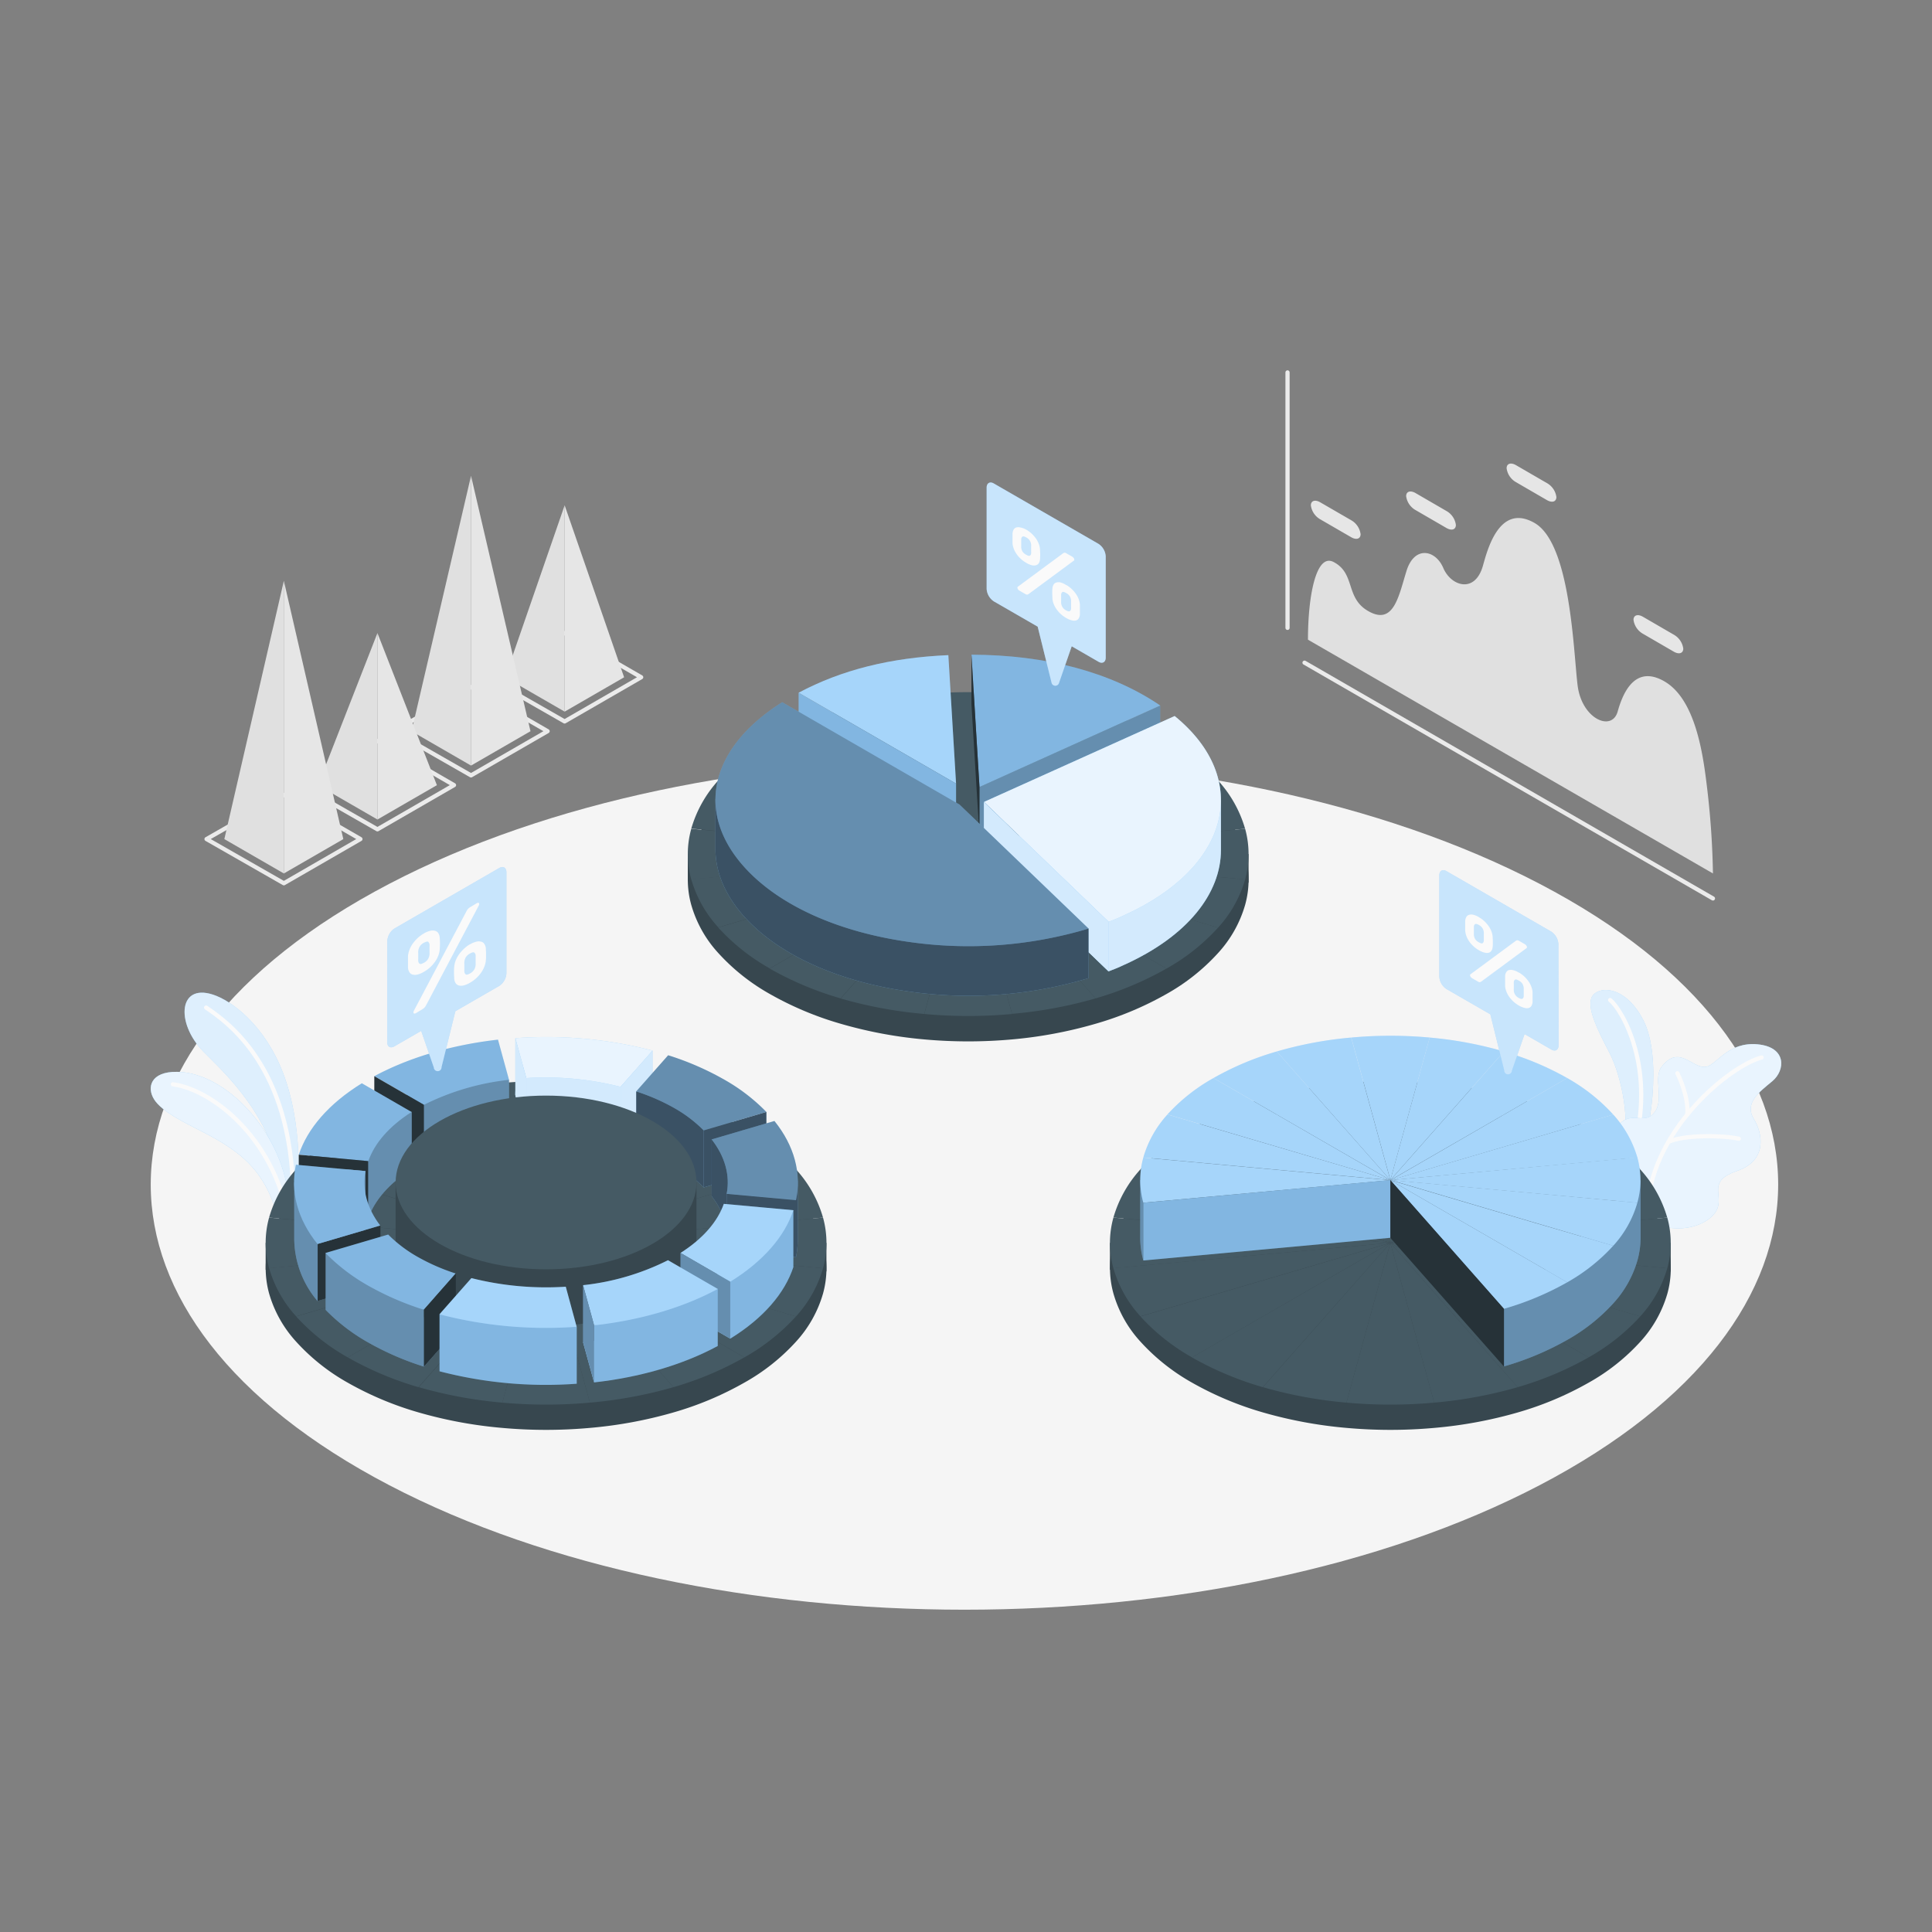 <svg xmlns="http://www.w3.org/2000/svg" viewBox="0 0 500 500"><rect x="0" y="0" width="500" height="500" fill="#808080" stroke="none"/><g id="freepik--Floor--inject-82"><path d="M100.69,384.34c82.24,43,215.58,43,297.82,0s82.24-112.62,0-155.58-215.58-43-297.82,0S18.45,341.37,100.69,384.34Z" style="fill:#f5f5f5"></path></g><g id="freepik--grey-charts--inject-82"><polygon points="146.12 186.71 165.94 175.27 146.12 163.83 126.12 175.27 146.12 186.71" style="fill:none;stroke:#ebebeb;stroke-linecap:round;stroke-linejoin:round;stroke-width:1.084px"></polygon><polygon points="130.73 175.28 146.13 130.77 146.13 184.17 130.73 175.28" style="fill:#e0e0e0"></polygon><polygon points="146.13 184.17 161.52 175.28 146.13 130.77 146.13 184.17" style="fill:#e6e6e6"></polygon><polygon points="121.9 200.67 141.72 189.23 121.9 177.79 101.9 189.23 121.9 200.67" style="fill:none;stroke:#ebebeb;stroke-linecap:round;stroke-linejoin:round;stroke-width:1.084px"></polygon><polygon points="106.51 189.24 121.9 123.14 121.9 198.13 106.51 189.24" style="fill:#e0e0e0"></polygon><polygon points="121.9 198.13 137.29 189.24 121.9 123.14 121.9 198.13" style="fill:#e6e6e6"></polygon><polygon points="97.68 214.63 117.5 203.19 97.68 191.75 77.67 203.19 97.68 214.63" style="fill:none;stroke:#ebebeb;stroke-linecap:round;stroke-linejoin:round;stroke-width:1.084px"></polygon><polygon points="82.29 203.2 97.68 163.83 97.68 212.09 82.29 203.2" style="fill:#e0e0e0"></polygon><polygon points="97.68 212.09 113.07 203.2 97.68 163.83 97.68 212.09" style="fill:#e6e6e6"></polygon><polygon points="73.46 228.59 93.28 217.15 73.46 205.71 53.45 217.15 73.46 228.59" style="fill:none;stroke:#ebebeb;stroke-linecap:round;stroke-linejoin:round;stroke-width:1.084px"></polygon><polygon points="58.06 217.16 73.46 150.32 73.46 226.05 58.06 217.16" style="fill:#e0e0e0"></polygon><polygon points="73.46 226.05 88.85 217.16 73.46 150.32 73.46 226.05" style="fill:#e6e6e6"></polygon><line x1="337.61" y1="171.5" x2="443.31" y2="232.52" style="fill:none;stroke:#ebebeb;stroke-linecap:round;stroke-miterlimit:10;stroke-width:1.084px"></line><path d="M443.31,226.05a214.9,214.9,0,0,0-1.61-22.91c-1-8.26-3-22.2-10.95-26.8s-10.95,3.72-12.1,7.81c-1.5,5.31-9.29,1.95-10.37-6.8s-1.79-36.63-11.13-42-12.35,7.58-13.41,11.2c-2.09,7.11-8.22,5.15-10.22.44s-7.46-5.86-9.52.77-3.33,14.24-10,10.33c-5.86-3.43-3.17-9.68-8.88-12.65-4.52-2.34-6.62,8.82-6.62,20.11Z" style="fill:#e0e0e0"></path><path d="M435.63,167.86c0,1.22-1.1,1.57-2.44.8l-8-4.64a4.9,4.9,0,0,1-2.44-3.61c0-1.21,1.1-1.57,2.44-.79l8,4.64A4.88,4.88,0,0,1,435.63,167.86Z" style="fill:#e6e6e6"></path><path d="M402.79,128.63c0,1.22-1.09,1.57-2.44.8l-8-4.64a4.87,4.87,0,0,1-2.44-3.61c0-1.21,1.09-1.57,2.44-.79l8,4.64A4.86,4.86,0,0,1,402.79,128.63Z" style="fill:#e6e6e6"></path><path d="M376.78,135.85c0,1.22-1.09,1.57-2.43.8l-8-4.64a4.87,4.87,0,0,1-2.44-3.61c0-1.21,1.09-1.57,2.44-.79l8,4.64A4.87,4.87,0,0,1,376.78,135.85Z" style="fill:#e6e6e6"></path><path d="M352.12,138.24c0,1.22-1.09,1.57-2.44.79l-8-4.63a4.89,4.89,0,0,1-2.43-3.61c0-1.21,1.09-1.57,2.43-.79l8,4.63A4.89,4.89,0,0,1,352.12,138.24Z" style="fill:#e6e6e6"></path><line x1="333.21" y1="162.49" x2="333.21" y2="96.38" style="fill:none;stroke:#ebebeb;stroke-linecap:round;stroke-miterlimit:10;stroke-width:1.084px"></line></g><g id="freepik--Plants--inject-82"><path d="M77,308.72s1.64-14.68-2.91-28.66C69.81,266.84,61.21,259.83,56,257.73c-9.85-3.93-10.73,6.92-3.35,14.43,5.41,5.52,18.43,16.9,20.67,36.2Z" style="fill:#90CAF9"></path><path d="M77,308.72s1.64-14.68-2.91-28.66C69.81,266.84,61.21,259.83,56,257.73c-9.85-3.93-10.73,6.92-3.35,14.43,5.41,5.52,18.43,16.9,20.67,36.2Z" style="fill:#fff;opacity:0.7"></path><path d="M53.34,260.76c5.95,4,21.94,15.55,22.52,47.85" style="fill:none;stroke:#fafafa;stroke-linecap:round;stroke-miterlimit:10;stroke-width:1.084px"></path><path d="M72.81,318.75c-3.06-14.8-9.31-20.17-20.48-25.89-4.78-2.44-10.38-5.16-12.4-8.27s-1-7.29,5.88-7.2c12.57.17,26.89,15.32,28.8,31.92Z" style="fill:#90CAF9"></path><path d="M72.81,318.75c-3.06-14.8-9.31-20.17-20.48-25.89-4.78-2.44-10.38-5.16-12.4-8.27s-1-7.29,5.88-7.2c12.57.17,26.89,15.32,28.8,31.92Z" style="fill:#fff;opacity:0.8"></path><path d="M44.75,280.61c9.49,1.29,24.48,12.35,29.24,32" style="fill:none;stroke:#fafafa;stroke-linecap:round;stroke-miterlimit:10;stroke-width:1.084px"></path><path d="M423.4,301.79c3.85-7.4,6.84-28.16,1.89-37.76s-12.31-8.83-13.45-5.72c-1,2.87,1.47,8,4.67,14.11s5.9,19.2,2.87,25.3Z" style="fill:#90CAF9"></path><path d="M423.4,301.79c3.85-7.4,6.84-28.16,1.89-37.76s-12.31-8.83-13.45-5.72c-1,2.87,1.47,8,4.67,14.11s5.9,19.2,2.87,25.3Z" style="fill:#fff;opacity:0.7"></path><path d="M416.7,258.81c3.15,2.53,12.17,18,5.86,39.23" style="fill:none;stroke:#fafafa;stroke-linecap:round;stroke-miterlimit:10;stroke-width:1.084px"></path><path d="M422.18,309.63c-2.32-4.64-7.4-12.32-3.94-17.59s7.08-.61,9.86-4.05-.4-9,2-12c4.64-5.9,8,.95,11.64.05,2.63-.65,5.56-6.48,13.13-5.77s7.19,6.71,3.82,9.53-7.37,5.63-4.77,9.86c2.3,3.75,3.49,10.68-4.38,13.37-7.52,2.57-3.8,5.83-5,9.51s-8.3,7.17-15.85,4.33Z" style="fill:#90CAF9"></path><path d="M422.18,309.63c-2.32-4.64-7.4-12.32-3.94-17.59s7.08-.61,9.86-4.05-.4-9,2-12c4.64-5.9,8,.95,11.64.05,2.63-.65,5.56-6.48,13.13-5.77s7.19,6.71,3.82,9.53-7.37,5.63-4.77,9.86c2.3,3.75,3.49,10.68-4.38,13.37-7.52,2.57-3.8,5.83-5,9.51s-8.3,7.17-15.85,4.33Z" style="fill:#fff;opacity:0.8"></path><path d="M455.91,273.67c-8.2,2.2-27.84,18.16-29.5,38.19" style="fill:none;stroke:#fafafa;stroke-linecap:round;stroke-miterlimit:10;stroke-width:1.084px"></path><path d="M450,294.7c-4.05-.92-14.34-1.05-18.19.82" style="fill:none;stroke:#fafafa;stroke-linecap:round;stroke-miterlimit:10;stroke-width:1.084px"></path><path d="M434.1,277.75s3,5.81,2.57,10.7" style="fill:none;stroke:#fafafa;stroke-linecap:round;stroke-miterlimit:10;stroke-width:1.084px"></path></g><g id="freepik--Charts--inject-82"><path d="M322.24,221a31.32,31.32,0,0,0-7-12.47A53,53,0,0,0,301.88,198a84.7,84.7,0,0,0-18.36-7.71,112.39,112.39,0,0,0-21.6-4,124.83,124.83,0,0,0-22.71,0,112.28,112.28,0,0,0-21.59,4A84.58,84.58,0,0,0,199.25,198a53.14,53.14,0,0,0-13.35,10.6,31.42,31.42,0,0,0-7,12.47,24.46,24.46,0,0,0,0,13.12,31.06,31.06,0,0,0,7,12.46,53.18,53.18,0,0,0,13.36,10.61,84.31,84.31,0,0,0,18.35,7.7A113.12,113.12,0,0,0,239.21,269a126.66,126.66,0,0,0,22.71,0,113.12,113.12,0,0,0,21.61-4.05,84.31,84.31,0,0,0,18.35-7.7h0a53,53,0,0,0,13.36-10.61,31.21,31.21,0,0,0,7-12.46A24.65,24.65,0,0,0,322.24,221Z" style="fill:#37474f"></path><polygon points="178 221.02 323.13 221.02 323.13 228.42 178 228.01 178 221.02" style="fill:#37474f"></polygon><path d="M239.21,179.66,250.55,221,217.62,183.7A112.28,112.28,0,0,1,239.21,179.66Z" style="fill:#455a64"></path><path d="M261.92,179.66,250.58,221h0l-11.34-41.36A124.83,124.83,0,0,1,261.92,179.66Z" style="fill:#455a64"></path><path d="M283.52,183.7,250.58,221l11.34-41.36A112.39,112.39,0,0,1,283.52,183.7Z" style="fill:#455a64"></path><path d="M315.23,202a31.43,31.43,0,0,1,7,12.48L250.59,221h0Z" style="fill:#455a64"></path><path d="M322.24,214.49a24.62,24.62,0,0,1,0,13.11L250.59,221Z" style="fill:#455a64"></path><path d="M322.24,227.6a31.31,31.31,0,0,1-7,12.47l-64.65-19Z" style="fill:#455a64"></path><path d="M315.24,240.07a53,53,0,0,1-13.36,10.6L250.57,221h0Z" style="fill:#455a64"></path><path d="M250.58,221.05l32.95,37.33a112.35,112.35,0,0,1-21.61,4l-11.35-41.36Z" style="fill:#455a64"></path><path d="M250.57,221.06l11.35,41.36a124.83,124.83,0,0,1-22.71,0Z" style="fill:#455a64"></path><path d="M250.55,221.05h0l-11.36,41.36a112.35,112.35,0,0,1-21.61-4Z" style="fill:#455a64"></path><path d="M250.55,221.05l-33,37.33a84.83,84.83,0,0,1-18.35-7.71Z" style="fill:#455a64"></path><path d="M250.54,221l-64.65,19a31.16,31.16,0,0,1-7-12.47Z" style="fill:#455a64"></path><path d="M250.54,221,178.9,227.6a24.42,24.42,0,0,1,0-13.11Z" style="fill:#455a64"></path><path d="M250.54,221h0l-71.64-6.55a31.52,31.52,0,0,1,7-12.48Z" style="fill:#455a64"></path><path d="M199.25,191.42,250.54,221,185.9,202A53.12,53.12,0,0,1,199.25,191.42Z" style="fill:#455a64"></path><path d="M301.88,191.42,250.58,221h0l32.94-37.32A84.23,84.23,0,0,1,301.88,191.42Z" style="fill:#455a64"></path><path d="M301.88,191.42A52.94,52.94,0,0,1,315.23,202l-64.64,19Z" style="fill:#455a64"></path><path d="M250.55,221h0l-51.32,29.63a53.16,53.16,0,0,1-13.36-10.6l64.65-19Z" style="fill:#455a64"></path><path d="M217.62,183.7,250.55,221h0l-51.3-29.62A84.11,84.11,0,0,1,217.62,183.7Z" style="fill:#455a64"></path><path d="M250.58,221.05l51.3,29.62a84.83,84.83,0,0,1-18.35,7.71Z" style="fill:#455a64"></path><path d="M206.68,179.28l40.75,23.52-2-33.25C230.44,170.19,217.71,173.39,206.68,179.28Z" style="fill:#90CAF9"></path><path d="M206.68,179.28l40.75,23.52-2-33.25C230.44,170.19,217.71,173.39,206.68,179.28Z" style="fill:#fff;opacity:0.2"></path><polygon points="247.43 202.8 247.43 215.64 206.68 192.11 206.68 179.28 247.43 202.8" style="fill:#90CAF9"></polygon><polygon points="247.43 202.8 247.43 215.64 206.68 192.11 206.68 179.28 247.43 202.8" style="opacity:0.1"></polygon><polygon points="300.26 182.58 253.49 203.68 253.49 216.51 300.26 195.41 300.26 182.58" style="fill:#90CAF9"></polygon><polygon points="300.26 182.58 253.49 203.68 253.49 216.51 300.26 195.41 300.26 182.58" style="opacity:0.3"></polygon><path d="M300.26,182.58c-12.59-8.57-29.38-13.09-48.84-13.15l1.25,20.79.82,13.46Z" style="fill:#90CAF9"></path><path d="M300.26,182.58c-12.59-8.57-29.38-13.09-48.84-13.15l1.25,20.79.82,13.46Z" style="opacity:0.1"></path><polygon points="251.41 169.43 251.41 182.26 253.49 216.51 253.49 203.68 251.41 169.43" style="fill:#263238"></polygon><path d="M263,228.39l23.91,23c1.34-.51,2.58-1,4-1.68,16.47-7.42,25.08-18.54,25.07-29.76v-12.7c-1.81-4.83-6.79-4.82-12-9.07l-48.83,22-.49.22Z" style="fill:#90CAF9"></path><path d="M263,228.39l23.91,23c1.34-.51,2.58-1,4-1.68,16.47-7.42,25.08-18.54,25.07-29.76v-12.7c-1.81-4.83-6.79-4.82-12-9.07l-48.83,22-.49.22Z" style="fill:#fff;opacity:0.6"></path><path d="M263,215.56l23.91,23c1.34-.51,2.58-1,4-1.69C318.48,224.42,324,201.62,304,185.31l-48.83,22-.49.22Z" style="fill:#90CAF9"></path><path d="M263,215.56l23.91,23c1.34-.51,2.58-1,4-1.69C318.48,224.42,324,201.62,304,185.31l-48.83,22-.49.22Z" style="fill:#fff;opacity:0.8"></path><polygon points="286.87 251.37 286.87 238.53 254.63 207.56 254.63 220.39 286.87 251.37" style="fill:#90CAF9"></polygon><polygon points="286.87 251.37 286.87 238.53 254.63 207.56 254.63 220.39 286.87 251.37" style="fill:#fff;opacity:0.6"></polygon><path d="M202.44,194.56c-6.87,4.33-14.5,7.06-17.28,12.32v12.84c0,6.69,3.11,13.47,9.56,19.67,9,8.63,23.25,14.73,40.18,17.16a107.91,107.91,0,0,0,46.82-3.41V240.31l-21.05-7.4L248.31,221Z" style="fill:#90CAF9"></path><path d="M202.44,194.56c-6.87,4.33-14.5,7.06-17.28,12.32v12.84c0,6.69,3.11,13.47,9.56,19.67,9,8.63,23.25,14.73,40.18,17.16a107.91,107.91,0,0,0,46.82-3.41V240.31l-21.05-7.4L248.31,221Z" style="opacity:0.6"></path><path d="M202.44,181.73c-19.74,12.42-22.92,30.22-7.72,44.82,9,8.64,23.25,14.73,40.18,17.17a108.07,108.07,0,0,0,46.82-3.41l-21.05-20.23-12.36-11.87Z" style="fill:#90CAF9"></path><path d="M202.44,181.73c-19.74,12.42-22.92,30.22-7.72,44.82,9,8.64,23.25,14.73,40.18,17.17a108.07,108.07,0,0,0,46.82-3.41l-21.05-20.23-12.36-11.87Z" style="opacity:0.3"></path><path d="M431.49,321.65a31.32,31.32,0,0,0-7-12.47,53,53,0,0,0-13.35-10.6,84.7,84.7,0,0,0-18.36-7.71,112.39,112.39,0,0,0-21.6-4,124.83,124.83,0,0,0-22.71,0,112.43,112.43,0,0,0-21.59,4,84.7,84.7,0,0,0-18.36,7.71,53,53,0,0,0-13.36,10.6,31.42,31.42,0,0,0-7,12.47,24.46,24.46,0,0,0,0,13.12,31.06,31.06,0,0,0,7,12.46,53.18,53.18,0,0,0,13.36,10.61,84.73,84.73,0,0,0,18.35,7.7,113.27,113.27,0,0,0,21.61,4,126.66,126.66,0,0,0,22.71,0,113.12,113.12,0,0,0,21.61-4,83.85,83.85,0,0,0,18.35-7.71h0a53,53,0,0,0,13.37-10.6,31.3,31.3,0,0,0,7-12.46A24.55,24.55,0,0,0,431.49,321.65Z" style="fill:#37474f"></path><polygon points="287.25 321.64 432.38 321.64 432.38 329.04 287.25 328.63 287.25 321.64" style="fill:#37474f"></polygon><path d="M348.46,280.28l11.35,41.36-32.94-37.32A112.43,112.43,0,0,1,348.46,280.28Z" style="fill:#455a64"></path><path d="M371.17,280.28l-11.34,41.36h0l-11.35-41.36A124.83,124.83,0,0,1,371.17,280.28Z" style="fill:#455a64"></path><path d="M392.77,284.32l-32.94,37.32,11.34-41.36A112.39,112.39,0,0,1,392.77,284.32Z" style="fill:#455a64"></path><path d="M424.48,302.63a31.36,31.36,0,0,1,7,12.48l-71.64,6.55h0Z" style="fill:#455a64"></path><path d="M431.49,315.11a24.52,24.52,0,0,1,0,13.11l-71.64-6.56Z" style="fill:#455a64"></path><path d="M431.49,328.22a31.4,31.4,0,0,1-7,12.47l-64.65-19Z" style="fill:#455a64"></path><path d="M424.5,340.69a53.44,53.44,0,0,1-13.37,10.6l-51.31-29.63h0Z" style="fill:#455a64"></path><path d="M359.83,321.67,392.78,359a113.11,113.11,0,0,1-21.61,4l-11.35-41.36Z" style="fill:#455a64"></path><path d="M359.82,321.68,371.17,363a125.74,125.74,0,0,1-22.71,0Z" style="fill:#455a64"></path><path d="M359.81,321.67h0L348.46,363a113.26,113.26,0,0,1-21.61-4Z" style="fill:#455a64"></path><path d="M359.81,321.67l-33,37.33a85.25,85.25,0,0,1-18.35-7.71Z" style="fill:#455a64"></path><path d="M359.79,321.66l-64.65,19a31.16,31.16,0,0,1-7-12.47Z" style="fill:#455a64"></path><path d="M359.79,321.66l-71.64,6.56a24.42,24.42,0,0,1,0-13.11Z" style="fill:#455a64"></path><path d="M359.79,321.65h0l-71.64-6.55a31.45,31.45,0,0,1,7-12.48Z" style="fill:#455a64"></path><path d="M308.51,292l51.28,29.61-64.64-19A53,53,0,0,1,308.51,292Z" style="fill:#455a64"></path><path d="M411.13,292l-51.3,29.61h0l32.94-37.32A84.23,84.23,0,0,1,411.13,292Z" style="fill:#455a64"></path><path d="M411.13,292a52.94,52.94,0,0,1,13.35,10.59l-64.63,19Z" style="fill:#455a64"></path><path d="M359.81,321.65h0L308.5,351.29a53.38,53.38,0,0,1-13.36-10.6l64.65-19Z" style="fill:#455a64"></path><path d="M326.87,284.32l32.94,37.32h0L308.51,292A84.23,84.23,0,0,1,326.87,284.32Z" style="fill:#455a64"></path><path d="M359.83,321.67l51.3,29.62A84.83,84.83,0,0,1,392.78,359Z" style="fill:#455a64"></path><path d="M295.89,305.41v20.78a22,22,0,0,1-.8-5.83V305.41Z" style="fill:#90CAF9"></path><path d="M295.89,305.41v20.78a22,22,0,0,1-.8-5.83V305.41Z" style="opacity:0.3"></path><path d="M359.79,305.43l-63.9,5.84a21.88,21.88,0,0,1,0-11.69Z" style="fill:#90CAF9"></path><path d="M359.79,305.41h0l-63.9-5.85a28.07,28.07,0,0,1,6.25-11.13Z" style="fill:#90CAF9"></path><path d="M314.05,279l45.74,26.41-57.65-17A47.41,47.41,0,0,1,314.05,279Z" style="fill:#90CAF9"></path><path d="M330.43,272.12l29.38,33.28h0L314.05,279A75.23,75.23,0,0,1,330.43,272.12Z" style="fill:#90CAF9"></path><path d="M349.69,268.52l10.12,36.88-29.38-33.28A99.82,99.82,0,0,1,349.69,268.52Z" style="fill:#90CAF9"></path><path d="M370,268.52,359.83,305.4h0l-10.12-36.88A110.57,110.57,0,0,1,370,268.52Z" style="fill:#90CAF9"></path><path d="M389.21,272.12,359.83,305.4,370,268.52A99.82,99.82,0,0,1,389.21,272.12Z" style="fill:#90CAF9"></path><g style="opacity:0.2"><path d="M359.79,305.43l-63.9,5.84a21.88,21.88,0,0,1,0-11.69Z" style="fill:#fff"></path><path d="M359.79,305.41h0l-63.9-5.85a28.07,28.07,0,0,1,6.25-11.13Z" style="fill:#fff"></path><path d="M314.05,279l45.74,26.41-57.65-17A47.41,47.41,0,0,1,314.05,279Z" style="fill:#fff"></path><path d="M330.43,272.12l29.38,33.28h0L314.05,279A75.23,75.23,0,0,1,330.43,272.12Z" style="fill:#fff"></path><path d="M349.69,268.52l10.12,36.88-29.38-33.28A99.82,99.82,0,0,1,349.69,268.52Z" style="fill:#fff"></path><path d="M370,268.52,359.83,305.4h0l-10.12-36.88A110.57,110.57,0,0,1,370,268.52Z" style="fill:#fff"></path><path d="M389.21,272.12,359.83,305.4,370,268.52A99.82,99.82,0,0,1,389.21,272.12Z" style="fill:#fff"></path></g><path d="M414,315.39l-9.59,9-7.29,6.89-6.95,6.54-.93.87v14.93a75.42,75.42,0,0,0,16.38-6.87,47.69,47.69,0,0,0,11.92-9.47,27.77,27.77,0,0,0,6.23-11.11,22,22,0,0,0,.81-5.83V305.42Z" style="fill:#90CAF9"></path><path d="M414,315.39l-9.59,9-7.29,6.89-6.95,6.54-.93.87v14.93a75.42,75.42,0,0,0,16.38-6.87,47.69,47.69,0,0,0,11.92-9.47,27.77,27.77,0,0,0,6.23-11.11,22,22,0,0,0,.81-5.83V305.42Z" style="opacity:0.3"></path><path d="M417.5,288.45a28.2,28.2,0,0,1,6.25,11.13l-63.91,5.85h0Z" style="fill:#90CAF9"></path><path d="M424.55,305.44a22.11,22.11,0,0,1-.81,5.84l-19.36-1.78-44.54-4.08,54.13-5,9.77-.89A22.16,22.16,0,0,1,424.55,305.44Z" style="fill:#90CAF9"></path><path d="M423.74,311.28a27.84,27.84,0,0,1-6.23,11.11l-20.42-6-37.25-11,44.54,4.08Z" style="fill:#90CAF9"></path><path d="M417.51,322.39a47.69,47.69,0,0,1-11.92,9.47l-15.45-8.94-30.29-17.48v0l37.25,11Z" style="fill:#90CAF9"></path><path d="M405.59,279l-45.76,26.42h0l29.38-33.28A75.65,75.65,0,0,1,405.59,279Z" style="fill:#90CAF9"></path><path d="M405.59,279a47.59,47.59,0,0,1,11.91,9.45l-57.66,17Z" style="fill:#90CAF9"></path><path d="M405.59,331.86a75.4,75.4,0,0,1-16.38,6.86l-29.36-33.28,30.29,17.48Z" style="fill:#90CAF9"></path><g style="opacity:0.2"><path d="M417.5,288.45a28.2,28.2,0,0,1,6.25,11.13l-63.91,5.85h0Z" style="fill:#fff"></path><path d="M424.55,305.44a22.11,22.11,0,0,1-.81,5.84l-19.36-1.78-44.54-4.08,54.13-5,9.77-.89A22.16,22.16,0,0,1,424.55,305.44Z" style="fill:#fff"></path><path d="M423.74,311.28a27.84,27.84,0,0,1-6.23,11.11l-20.42-6-37.25-11,44.54,4.08Z" style="fill:#fff"></path><path d="M417.51,322.39a47.69,47.69,0,0,1-11.92,9.47l-15.45-8.94-30.29-17.48v0l37.25,11Z" style="fill:#fff"></path><path d="M405.59,279l-45.76,26.42h0l29.38-33.28A75.65,75.65,0,0,1,405.59,279Z" style="fill:#fff"></path><path d="M405.59,279a47.59,47.59,0,0,1,11.91,9.45l-57.66,17Z" style="fill:#fff"></path><path d="M405.59,331.86a75.4,75.4,0,0,1-16.38,6.86l-29.36-33.28,30.29,17.48Z" style="fill:#fff"></path></g><polygon points="389.22 338.73 389.22 353.66 359.81 320.34 359.81 305.4 389.22 338.73" style="fill:#263238"></polygon><polygon points="359.81 320.34 295.89 326.21 295.89 311.27 359.81 305.4 359.81 320.34" style="fill:#90CAF9"></polygon><polygon points="359.81 320.34 295.89 326.21 295.89 311.27 359.81 305.4 359.81 320.34" style="opacity:0.1"></polygon><path d="M213,321.65a31.32,31.32,0,0,0-7-12.47,53.14,53.14,0,0,0-13.35-10.6,84.58,84.58,0,0,0-18.37-7.71,112.28,112.28,0,0,0-21.59-4,124.83,124.83,0,0,0-22.71,0,112.53,112.53,0,0,0-21.6,4A84.7,84.7,0,0,0,90,298.58a53,53,0,0,0-13.35,10.6,31.32,31.32,0,0,0-7,12.47,24.65,24.65,0,0,0,0,13.12,31.21,31.21,0,0,0,7,12.46A53,53,0,0,0,90,357.84a84.31,84.31,0,0,0,18.35,7.7,113.12,113.12,0,0,0,21.61,4,126.66,126.66,0,0,0,22.71,0,113.12,113.12,0,0,0,21.61-4,83.85,83.85,0,0,0,18.35-7.71h0A52.93,52.93,0,0,0,206,347.23a31.21,31.21,0,0,0,7-12.46A24.65,24.65,0,0,0,213,321.65Z" style="fill:#37474f"></path><polygon points="68.75 321.64 213.88 321.64 213.88 329.04 68.75 328.63 68.75 321.64" style="fill:#37474f"></polygon><path d="M130,280.28l11.34,41.36-32.94-37.32A112.53,112.53,0,0,1,130,280.28Z" style="fill:#455a64"></path><path d="M152.67,280.28l-11.34,41.36h0L130,280.28A124.83,124.83,0,0,1,152.67,280.28Z" style="fill:#455a64"></path><path d="M174.26,284.32l-32.93,37.32,11.34-41.36A112.28,112.28,0,0,1,174.26,284.32Z" style="fill:#455a64"></path><path d="M206,302.63a31.36,31.36,0,0,1,7,12.48l-71.65,6.55h0Z" style="fill:#455a64"></path><path d="M213,315.11a24.62,24.62,0,0,1,0,13.11l-71.65-6.56Z" style="fill:#455a64"></path><path d="M213,328.22a31.31,31.31,0,0,1-7,12.47l-64.65-19Z" style="fill:#455a64"></path><path d="M206,340.69a53.38,53.38,0,0,1-13.36,10.6l-51.32-29.63h0Z" style="fill:#455a64"></path><path d="M141.33,321.67,174.28,359a113.11,113.11,0,0,1-21.61,4l-11.36-41.36Z" style="fill:#455a64"></path><path d="M141.31,321.68,152.67,363A125.74,125.74,0,0,1,130,363Z" style="fill:#455a64"></path><path d="M141.3,321.67h0L130,363a113.11,113.11,0,0,1-21.61-4Z" style="fill:#455a64"></path><path d="M141.3,321.67l-33,37.33A84.83,84.83,0,0,1,90,351.29Z" style="fill:#455a64"></path><path d="M141.29,321.66l-64.65,19a31.31,31.31,0,0,1-7-12.47Z" style="fill:#455a64"></path><path d="M141.29,321.66l-71.65,6.56a24.62,24.62,0,0,1,0-13.11Z" style="fill:#455a64"></path><path d="M141.29,321.65h0l-71.65-6.55a31.36,31.36,0,0,1,7-12.48Z" style="fill:#455a64"></path><path d="M90,292l51.29,29.61-64.64-19A52.94,52.94,0,0,1,90,292Z" style="fill:#455a64"></path><path d="M192.63,292l-51.3,29.61h0l32.93-37.32A84.11,84.11,0,0,1,192.63,292Z" style="fill:#455a64"></path><path d="M192.63,292A53.12,53.12,0,0,1,206,302.63l-64.64,19Z" style="fill:#455a64"></path><path d="M141.3,321.65h0L90,351.29a53.2,53.2,0,0,1-13.36-10.6l64.65-19Z" style="fill:#455a64"></path><path d="M108.36,284.32l32.94,37.32h0L90,292A84.23,84.23,0,0,1,108.36,284.32Z" style="fill:#455a64"></path><path d="M141.33,321.67l51.3,29.62A84.83,84.83,0,0,1,174.28,359Z" style="fill:#455a64"></path><path d="M160.61,296l8.27-9.38c0-11-13.44-11.27-19.38-11.8s-16.13-3.94-16.13,8.58l2.84,10.36A79,79,0,0,1,160.61,296Z" style="fill:#90CAF9"></path><path d="M160.61,296l8.27-9.38c0-11-13.44-11.27-19.38-11.8s-16.13-3.94-16.13,8.58l2.84,10.36A79,79,0,0,1,160.61,296Z" style="fill:#fff;opacity:0.6"></path><path d="M160.61,281.27l8.27-9.37a109.08,109.08,0,0,0-35.51-3.22L136.21,279A79,79,0,0,1,160.61,281.27Z" style="fill:#90CAF9"></path><path d="M160.61,281.27l8.27-9.37a109.08,109.08,0,0,0-35.51-3.22L136.21,279A79,79,0,0,1,160.61,281.27Z" style="fill:#fff;opacity:0.8"></path><polygon points="136.21 279.04 136.21 293.78 133.37 283.42 133.37 268.68 136.21 279.04" style="fill:#90CAF9"></polygon><polygon points="168.88 271.9 160.61 281.27 160.61 296.02 168.88 286.64 168.88 271.9" style="fill:#90CAF9"></polygon><g style="opacity:0.6"><polygon points="136.21 279.04 136.21 293.78 133.37 283.42 133.37 268.68 136.21 279.04" style="fill:#fff"></polygon><polygon points="168.88 271.9 160.61 281.27 160.61 296.02 168.88 286.64 168.88 271.9" style="fill:#fff"></polygon></g><path d="M164.65,282.46V297.2a54.21,54.21,0,0,1,9.94,4.35,35.2,35.2,0,0,1,7.53,5.74l16.22-4.77a49.06,49.06,0,0,0-10.91-8.38C183,291.6,178.26,281.3,164.65,282.46Z" style="fill:#90CAF9"></path><path d="M164.65,282.46V297.2a54.21,54.21,0,0,1,9.94,4.35,35.2,35.2,0,0,1,7.53,5.74l16.22-4.77a49.06,49.06,0,0,0-10.91-8.38C183,291.6,178.26,281.3,164.65,282.46Z" style="opacity:0.6"></path><path d="M172.92,273.1l-8.27,9.36a52.88,52.88,0,0,1,9.94,4.35,35.2,35.2,0,0,1,7.53,5.74l16.22-4.77a48.47,48.47,0,0,0-10.91-8.38A73.94,73.94,0,0,0,172.92,273.1Z" style="fill:#90CAF9"></path><path d="M172.92,273.1l-8.27,9.36a52.88,52.88,0,0,1,9.94,4.35,35.2,35.2,0,0,1,7.53,5.74l16.22-4.77a48.47,48.47,0,0,0-10.91-8.38A73.94,73.94,0,0,0,172.92,273.1Z" style="opacity:0.3"></path><polygon points="182.12 292.55 198.34 287.77 198.34 302.52 182.12 307.29 182.12 292.55" style="fill:#90CAF9"></polygon><polygon points="182.12 292.55 198.34 287.77 198.34 302.52 182.12 307.29 182.12 292.55" style="opacity:0.6"></polygon><path d="M206.48,305.63H201c-.2-.26-.37-.52-.57-.78l-16.24-10v14.75c3.46,4.45,4.77,9.31,3.87,14.08L206,325.35a22.28,22.28,0,0,0,.45-4.52h0Z" style="fill:#90CAF9"></path><path d="M206.48,305.63H201c-.2-.26-.37-.52-.57-.78l-16.24-10v14.75c3.46,4.45,4.77,9.31,3.87,14.08L206,325.35a22.28,22.28,0,0,0,.45-4.52h0Z" style="opacity:0.6"></path><path d="M188.05,309,206,310.61c1.46-6.93-.39-14.06-5.58-20.5l-16.24,4.77C187.64,299.33,189,304.2,188.05,309Z" style="fill:#90CAF9"></path><path d="M188.05,309,206,310.61c1.46-6.93-.39-14.06-5.58-20.5l-16.24,4.77C187.64,299.33,189,304.2,188.05,309Z" style="opacity:0.3"></path><polygon points="206 310.61 206 325.36 188.05 323.71 188.05 308.97 206 310.61" style="fill:#90CAF9"></polygon><polygon points="206 310.61 206 325.36 188.05 323.71 188.05 308.97 206 310.61" style="opacity:0.6"></polygon><path d="M131.73,294.2V279.45c-10-4.61-28.62.07-34.86,13.8l12.84,7.42A64.82,64.82,0,0,1,131.73,294.2Z" style="fill:#90CAF9"></path><path d="M131.73,294.2V279.45c-10-4.61-28.62.07-34.86,13.8l12.84,7.42A64.82,64.82,0,0,1,131.73,294.2Z" style="opacity:0.3"></path><path d="M131.73,279.45l-2.85-10.39c-12.09,1.36-23.16,4.69-32,9.45l12.84,7.41A64.82,64.82,0,0,1,131.73,279.45Z" style="fill:#90CAF9"></path><path d="M131.73,279.45l-2.85-10.39c-12.09,1.36-23.16,4.69-32,9.45l12.84,7.41A64.82,64.82,0,0,1,131.73,279.45Z" style="opacity:0.1"></path><polygon points="109.71 285.92 109.71 300.67 96.87 293.25 96.87 278.51 109.71 285.92" style="fill:#263238"></polygon><path d="M96.28,287.78l-2.64,7.31c-8.63,5.34-14.08,11.77-16.32,18.5l18,1.64c1.65-4.61,5.41-9,11.23-12.7V287.78Z" style="fill:#90CAF9"></path><path d="M96.28,287.78l-2.64,7.31c-8.63,5.34-14.08,11.77-16.32,18.5l18,1.64c1.65-4.61,5.41-9,11.23-12.7V287.78Z" style="opacity:0.3"></path><path d="M106.51,287.78l-12.87-7.43c-8.63,5.33-14.08,11.77-16.32,18.49l18,1.65C96.93,295.88,100.69,291.48,106.51,287.78Z" style="fill:#90CAF9"></path><path d="M106.51,287.78l-12.87-7.43c-8.63,5.33-14.08,11.77-16.32,18.49l18,1.65C96.93,295.88,100.69,291.48,106.51,287.78Z" style="opacity:0.1"></path><polygon points="77.32 298.84 77.32 313.59 95.28 315.23 95.28 300.49 77.32 298.84" style="fill:#263238"></polygon><path d="M94.57,317.82V303.07l-5.34-.48L76.15,306v14.73h0a25.16,25.16,0,0,0,6,15.95l16.24-4.77C95,327.46,93.68,322.59,94.57,317.82Z" style="fill:#90CAF9"></path><path d="M94.57,317.82V303.07l-5.34-.48L76.15,306v14.73h0a25.16,25.16,0,0,0,6,15.95l16.24-4.77C95,327.46,93.68,322.59,94.57,317.82Z" style="opacity:0.3"></path><polygon points="82.21 321.94 98.45 317.16 98.45 331.91 82.21 336.68 82.21 321.94" style="fill:#263238"></polygon><path d="M94.58,303.07l-18-1.64c-1.46,6.94.39,14.06,5.58,20.51l16.24-4.78C95,312.71,93.68,307.84,94.58,303.07Z" style="fill:#90CAF9"></path><path d="M94.58,303.07l-18-1.64c-1.46,6.94.39,14.06,5.58,20.51l16.24-4.78C95,312.71,93.68,307.84,94.58,303.07Z" style="opacity:0.1"></path><path d="M113.79,336.66c-7.61-4.39-11.41-10.14-11.41-15.89V306h77.87v14.74c0,5.76-3.8,11.51-11.41,15.9C153.64,345.44,129,345.44,113.79,336.66Z" style="fill:#37474f"></path><ellipse cx="141.32" cy="306.02" rx="38.93" ry="22.48" style="fill:#455a64"></ellipse><path d="M109.71,340.88V339L84.28,324.27V339a48.84,48.84,0,0,0,10.92,8.38,73.94,73.94,0,0,0,14.51,6.3l8.26-9.36A56,56,0,0,1,109.71,340.88Z" style="fill:#90CAF9"></path><path d="M109.71,340.88V339L84.28,324.27V339a48.84,48.84,0,0,0,10.92,8.38,73.94,73.94,0,0,0,14.51,6.3l8.26-9.36A56,56,0,0,1,109.71,340.88Z" style="opacity:0.3"></path><path d="M108,325.23a35.17,35.17,0,0,1-7.54-5.73l-16.22,4.77a49.13,49.13,0,0,0,10.92,8.38,74.54,74.54,0,0,0,14.51,6.3l8.26-9.37A52.78,52.78,0,0,1,108,325.23Z" style="fill:#90CAF9"></path><path d="M108,325.23a35.17,35.17,0,0,1-7.54-5.73l-16.22,4.77a49.13,49.13,0,0,0,10.92,8.38,74.54,74.54,0,0,0,14.51,6.3l8.26-9.37A52.78,52.78,0,0,1,108,325.23Z" style="opacity:0.1"></path><polygon points="109.71 353.69 109.71 338.95 117.97 329.58 117.97 344.33 109.71 353.69" style="fill:#263238"></polygon><path d="M113.75,340.14v14.75a109.08,109.08,0,0,0,35.51,3.22V343.37Z" style="fill:#90CAF9"></path><path d="M113.75,340.14v14.75a109.08,109.08,0,0,0,35.51,3.22V343.37Z" style="opacity:0.1"></path><path d="M122,330.77l-8.27,9.37a109.35,109.35,0,0,0,35.51,3.23L146.42,333A79,79,0,0,1,122,330.77Z" style="fill:#90CAF9"></path><path d="M122,330.77l-8.27,9.37a109.35,109.35,0,0,0,35.51,3.23L146.42,333A79,79,0,0,1,122,330.77Z" style="fill:#fff;opacity:0.2"></path><path d="M176.12,339,189,346.44c8.63-5.33,14.08-11.77,16.32-18.5V313.2l-18,13.1C185.7,330.91,181.94,335.31,176.12,339Z" style="fill:#90CAF9"></path><path d="M176.12,339,189,346.44c8.63-5.33,14.08-11.77,16.32-18.5V313.2l-18,13.1C185.7,330.91,181.94,335.31,176.12,339Z" style="opacity:0.1"></path><path d="M176.12,324.26,189,331.7c8.63-5.34,14.08-11.77,16.32-18.5l-18-1.64C185.7,316.17,181.94,320.56,176.12,324.26Z" style="fill:#90CAF9"></path><path d="M176.12,324.26,189,331.7c8.63-5.34,14.08-11.77,16.32-18.5l-18-1.64C185.7,316.17,181.94,320.56,176.12,324.26Z" style="fill:#fff;opacity:0.2"></path><polygon points="188.99 331.7 188.99 346.44 176.12 339.01 176.12 324.26 188.99 331.7" style="fill:#90CAF9"></polygon><polygon points="188.99 331.7 188.99 346.44 176.12 339.01 176.12 324.26 188.99 331.7" style="opacity:0.3"></polygon><path d="M153.75,343v4c-.95.15-1.89.28-2.85.39l2.85,10.38c11.65-1.3,22.79-4.45,32-9.43V333.55Z" style="fill:#90CAF9"></path><path d="M153.75,343v4c-.95.15-1.89.28-2.85.39l2.85,10.38c11.65-1.3,22.79-4.45,32-9.43V333.55Z" style="opacity:0.1"></path><path d="M150.9,332.6,153.75,343c11.65-1.3,22.79-4.44,32-9.42l-12.87-7.44A64.1,64.1,0,0,1,150.9,332.6Z" style="fill:#90CAF9"></path><path d="M150.9,332.6,153.75,343c11.65-1.3,22.79-4.44,32-9.42l-12.87-7.44A64.1,64.1,0,0,1,150.9,332.6Z" style="fill:#fff;opacity:0.2"></path><polygon points="153.75 342.97 153.75 357.71 150.9 347.35 150.9 332.6 153.75 342.97" style="fill:#90CAF9"></polygon><polygon points="153.75 342.97 153.75 357.71 150.9 347.35 150.9 332.6 153.75 342.97" style="opacity:0.3"></polygon></g><g id="freepik--speech-bubbles--inject-82"><path d="M403.31,244.34a4.16,4.16,0,0,0-1.87-3.25l-27.08-15.63c-1-.6-1.87-.11-1.87,1.09v26.17a4.14,4.14,0,0,0,1.87,3.25l11.34,6.54L389.28,277a1,1,0,0,0,2,.09l3.28-9.47,6.93,4c1,.6,1.87.11,1.87-1.08Z" style="fill:#90CAF9"></path><path d="M403.31,244.34a4.16,4.16,0,0,0-1.87-3.25l-27.08-15.63c-1-.6-1.87-.11-1.87,1.09v26.17a4.14,4.14,0,0,0,1.87,3.25l11.34,6.54L389.28,277a1,1,0,0,0,2,.09l3.28-9.47,6.93,4c1,.6,1.87.11,1.87-1.08Z" style="fill:#fff;opacity:0.5"></path><path d="M382.75,237.38a7.54,7.54,0,0,1,1.52,1.14,8.14,8.14,0,0,1,1.09,1.31,6.45,6.45,0,0,1,.67,1.34,5.14,5.14,0,0,1,.27,1.24c0,.43.05.88.05,1.35s0,.9-.05,1.3a2.3,2.3,0,0,1-.27.92,1.29,1.29,0,0,1-.67.57,2.06,2.06,0,0,1-1.09,0,5,5,0,0,1-1.52-.63,7.59,7.59,0,0,1-1.53-1.13,7.11,7.11,0,0,1-1.08-1.29,5.73,5.73,0,0,1-.95-2.59c0-.43,0-.88,0-1.35s0-.9,0-1.29a2.47,2.47,0,0,1,.28-.93,1.22,1.22,0,0,1,.67-.57,2.11,2.11,0,0,1,1.08-.05A4.75,4.75,0,0,1,382.75,237.38Zm9.56,6.09a.68.68,0,0,1,.35-.13,1.06,1.06,0,0,1,.51.17l1.43.83a1.37,1.37,0,0,1,.42.37.78.78,0,0,1,.15.44.44.44,0,0,1,0,.1.36.36,0,0,1-.07.1l-11.78,8.7a.74.74,0,0,1-.35.14,1,1,0,0,1-.51-.18l-1.43-.82a1.3,1.3,0,0,1-.42-.38.76.76,0,0,1-.16-.43.26.26,0,0,1,0-.11.23.23,0,0,1,.07-.1Zm-8.3,0a2.29,2.29,0,0,0,0-.44v-1.29a2.74,2.74,0,0,0,0-.47,2.53,2.53,0,0,0-.31-1,2.41,2.41,0,0,0-.95-.88c-.46-.27-.78-.34-1-.22a.83.83,0,0,0-.31.63c0,.09,0,.23,0,.44s0,.41,0,.63,0,.44,0,.65,0,.37,0,.48a2.71,2.71,0,0,0,.31,1,2.44,2.44,0,0,0,1,.88c.46.27.78.34.95.22A.8.8,0,0,0,384,243.5Zm9.06,8.21a7.62,7.62,0,0,1,1.53,1.14,8,8,0,0,1,1.08,1.31,5.6,5.6,0,0,1,.67,1.34,5.73,5.73,0,0,1,.28,1.24c0,.43,0,.88,0,1.35s0,.9,0,1.3a2.42,2.42,0,0,1-.28.92,1.14,1.14,0,0,1-.67.57,1.92,1.92,0,0,1-1.08,0,5.06,5.06,0,0,1-1.53-.63,7.51,7.51,0,0,1-1.52-1.13,7.62,7.62,0,0,1-1.09-1.29,6.21,6.21,0,0,1-.67-1.34,5.25,5.25,0,0,1-.27-1.24c0-.44,0-.89,0-1.36s0-.9,0-1.29a2.3,2.3,0,0,1,.27-.93,1.25,1.25,0,0,1,.67-.57,2.28,2.28,0,0,1,1.09,0A4.71,4.71,0,0,1,393.07,251.71Zm1.27,6.12a4,4,0,0,0,0-.44V256.1c0-.2,0-.36,0-.46a2.9,2.9,0,0,0-.31-1,2.52,2.52,0,0,0-1-.88c-.46-.27-.78-.34-.95-.22a.83.83,0,0,0-.31.63,3.16,3.16,0,0,0,0,.44c0,.2,0,.41,0,.63s0,.44,0,.66a3.93,3.93,0,0,0,0,.47,2.48,2.48,0,0,0,.31,1,2.34,2.34,0,0,0,.95.88c.46.27.78.34,1,.22A.87.87,0,0,0,394.34,257.83Z" style="fill:#fafafa"></path><path d="M286.16,144a4.17,4.17,0,0,0-1.87-3.25l-27.08-15.62c-1-.6-1.87-.12-1.87,1.08v26.17a4.17,4.17,0,0,0,1.87,3.26l11.34,6.54,3.58,14.46a1,1,0,0,0,1.95.09l3.28-9.47,6.93,4c1,.6,1.87.12,1.87-1.08Z" style="fill:#90CAF9"></path><path d="M286.16,144a4.17,4.17,0,0,0-1.87-3.25l-27.08-15.62c-1-.6-1.87-.12-1.87,1.08v26.17a4.17,4.17,0,0,0,1.87,3.26l11.34,6.54,3.58,14.46a1,1,0,0,0,1.95.09l3.28-9.47,6.93,4c1,.6,1.87.12,1.87-1.08Z" style="fill:#fff;opacity:0.5"></path><path d="M265.6,137.08a7.54,7.54,0,0,1,1.52,1.14,8.6,8.6,0,0,1,1.09,1.31,6,6,0,0,1,.67,1.34,5.14,5.14,0,0,1,.27,1.24c0,.43.05.88.05,1.35s0,.9-.05,1.3a2.3,2.3,0,0,1-.27.93,1.2,1.2,0,0,1-.67.56,2.05,2.05,0,0,1-1.09.05,4.83,4.83,0,0,1-1.52-.64,7.23,7.23,0,0,1-1.53-1.13,7.11,7.11,0,0,1-1.08-1.29,5.6,5.6,0,0,1-.67-1.34,5.73,5.73,0,0,1-.28-1.24c0-.44,0-.89,0-1.35s0-.91,0-1.3a2.47,2.47,0,0,1,.28-.93,1.22,1.22,0,0,1,.67-.57,2.23,2.23,0,0,1,1.08,0A4.75,4.75,0,0,1,265.6,137.08Zm9.56,6.09a.79.79,0,0,1,.35-.13,1,1,0,0,1,.51.18l1.43.82a1.51,1.51,0,0,1,.42.37.8.8,0,0,1,.15.44.52.52,0,0,1,0,.11.61.61,0,0,1-.07.1l-11.78,8.7a.79.79,0,0,1-.35.13,1,1,0,0,1-.51-.18l-1.43-.82a1.27,1.27,0,0,1-.42-.37.8.8,0,0,1-.15-.44.18.18,0,0,1,0-.1.26.26,0,0,1,.07-.11Zm-8.3,0a2.22,2.22,0,0,0,0-.44v-1.29a2.61,2.61,0,0,0,0-.46,2.43,2.43,0,0,0-.31-1,2.36,2.36,0,0,0-.95-.89c-.46-.26-.78-.34-1-.21a.87.87,0,0,0-.31.63c0,.08,0,.23,0,.43s0,.41,0,.64,0,.44,0,.65,0,.37,0,.47a2.78,2.78,0,0,0,.31,1,2.44,2.44,0,0,0,1,.88c.46.27.78.34.95.22A.8.8,0,0,0,266.86,143.2Zm9.06,8.21a7.29,7.29,0,0,1,1.53,1.15,7.52,7.52,0,0,1,1.08,1.3,5.78,5.78,0,0,1,.67,1.34,5.86,5.86,0,0,1,.28,1.24c0,.44,0,.89,0,1.36s0,.9,0,1.29a2.47,2.47,0,0,1-.28.93,1.22,1.22,0,0,1-.67.57,2,2,0,0,1-1.08,0,5.06,5.06,0,0,1-1.53-.63,8.23,8.23,0,0,1-1.52-1.13,8.09,8.09,0,0,1-1.09-1.3,6.45,6.45,0,0,1-.67-1.34,5.14,5.14,0,0,1-.27-1.24c0-.43-.05-.88-.05-1.35s0-.9.05-1.3a2.34,2.34,0,0,1,.27-.93,1.27,1.27,0,0,1,.67-.56,2.15,2.15,0,0,1,1.09-.06A4.86,4.86,0,0,1,275.92,151.41Zm1.27,6.12a4,4,0,0,0,0-.44V155.8c0-.2,0-.36,0-.46a2.6,2.6,0,0,0-.31-1,2.46,2.46,0,0,0-1-.89c-.46-.26-.78-.34-.95-.21a.8.8,0,0,0-.31.63,2.83,2.83,0,0,0,0,.43c0,.2,0,.41,0,.64s0,.44,0,.65a3.73,3.73,0,0,0,0,.47,2.43,2.43,0,0,0,.31,1,2.36,2.36,0,0,0,.95.89q.69.39,1,.21A.83.83,0,0,0,277.19,157.53Z" style="fill:#fafafa"></path><path d="M100.24,243.53a4.16,4.16,0,0,1,1.87-3.25l27.08-15.63c1-.6,1.87-.11,1.87,1.09v26.17a4.14,4.14,0,0,1-1.87,3.25l-11.34,6.54-3.58,14.47a1,1,0,0,1-2,.09L109,266.79l-6.93,4c-1,.6-1.87.11-1.87-1.08Z" style="fill:#90CAF9"></path><g style="opacity:0.5"><path d="M100.24,243.53a4.16,4.16,0,0,1,1.87-3.25l27.08-15.63c1-.6,1.87-.11,1.87,1.09v26.17a4.14,4.14,0,0,1-1.87,3.25l-11.34,6.54-3.58,14.47a1,1,0,0,1-2,.09L109,266.79l-6.93,4c-1,.6-1.87.11-1.87-1.08Z" style="fill:#fff"></path></g><path d="M109.7,241.58a5.52,5.52,0,0,1,1.76-.71,2.58,2.58,0,0,1,1.26.06,1.43,1.43,0,0,1,.77.66,2.62,2.62,0,0,1,.31,1.07q.06.69.06,1.5t-.06,1.56a6,6,0,0,1-.31,1.44,6.93,6.93,0,0,1-.77,1.54,8.65,8.65,0,0,1-1.26,1.5,9.06,9.06,0,0,1-1.76,1.31,6.09,6.09,0,0,1-1.77.73,2.44,2.44,0,0,1-1.25-.05,1.43,1.43,0,0,1-.77-.66,2.63,2.63,0,0,1-.32-1.07c0-.46,0-1,0-1.5s0-1.06,0-1.56a6.08,6.08,0,0,1,.32-1.44,6.52,6.52,0,0,1,.77-1.54,9.53,9.53,0,0,1,1.25-1.51A9.1,9.1,0,0,1,109.7,241.58Zm11-5.71a3.91,3.91,0,0,1,.4-.62,2.27,2.27,0,0,1,.59-.48l1.66-1a.65.65,0,0,1,.48-.12c.12,0,.18.13.18.29a.61.61,0,0,1,0,.16l-.08.21-13.62,25.78a3.79,3.79,0,0,1-.4.61,2.12,2.12,0,0,1-.59.48l-1.65,1a.68.68,0,0,1-.49.12c-.12,0-.18-.13-.18-.29a.61.61,0,0,1,0-.16l.08-.21ZM111.16,247a3.57,3.57,0,0,0,0-.54v-1.49a3,3,0,0,0,0-.51,1,1,0,0,0-.36-.73c-.2-.14-.57,0-1.1.25a2.67,2.67,0,0,0-1.46,2.17,3.45,3.45,0,0,0,0,.55c0,.24,0,.49,0,.75s0,.5,0,.74a2.67,2.67,0,0,0,0,.5.92.92,0,0,0,.36.73c.2.14.56.05,1.1-.25a2.76,2.76,0,0,0,1.1-1A3,3,0,0,0,111.16,247Zm10.47-2.6a5.76,5.76,0,0,1,1.77-.72,2.54,2.54,0,0,1,1.25.06,1.43,1.43,0,0,1,.77.66,2.63,2.63,0,0,1,.32,1.07c0,.46.05,1,.05,1.5s0,1.06-.05,1.56a6,6,0,0,1-.32,1.44,6.77,6.77,0,0,1-.77,1.55,8.82,8.82,0,0,1-3,2.8,5.88,5.88,0,0,1-1.76.73,2.37,2.37,0,0,1-1.26-.05,1.39,1.39,0,0,1-.77-.66,2.58,2.58,0,0,1-.31-1.07c0-.45-.06-1-.06-1.49s0-1.07.06-1.57a5.86,5.86,0,0,1,.31-1.43,7,7,0,0,1,.77-1.55,9.09,9.09,0,0,1,1.26-1.51A8.34,8.34,0,0,1,121.63,244.37Zm1.46,5.38a3.57,3.57,0,0,0,0-.54v-1.48a3,3,0,0,0,0-.51.91.91,0,0,0-.36-.73c-.2-.14-.56-.06-1.1.25a2.82,2.82,0,0,0-1.1,1,3.14,3.14,0,0,0-.36,1.15,5.05,5.05,0,0,0,0,.54c0,.25,0,.5,0,.75s0,.51,0,.74a4,4,0,0,0,0,.5,1,1,0,0,0,.36.73c.2.14.57.06,1.1-.25a2.75,2.75,0,0,0,1.1-1A2.8,2.8,0,0,0,123.09,249.75Z" style="fill:#fafafa"></path></g></svg>